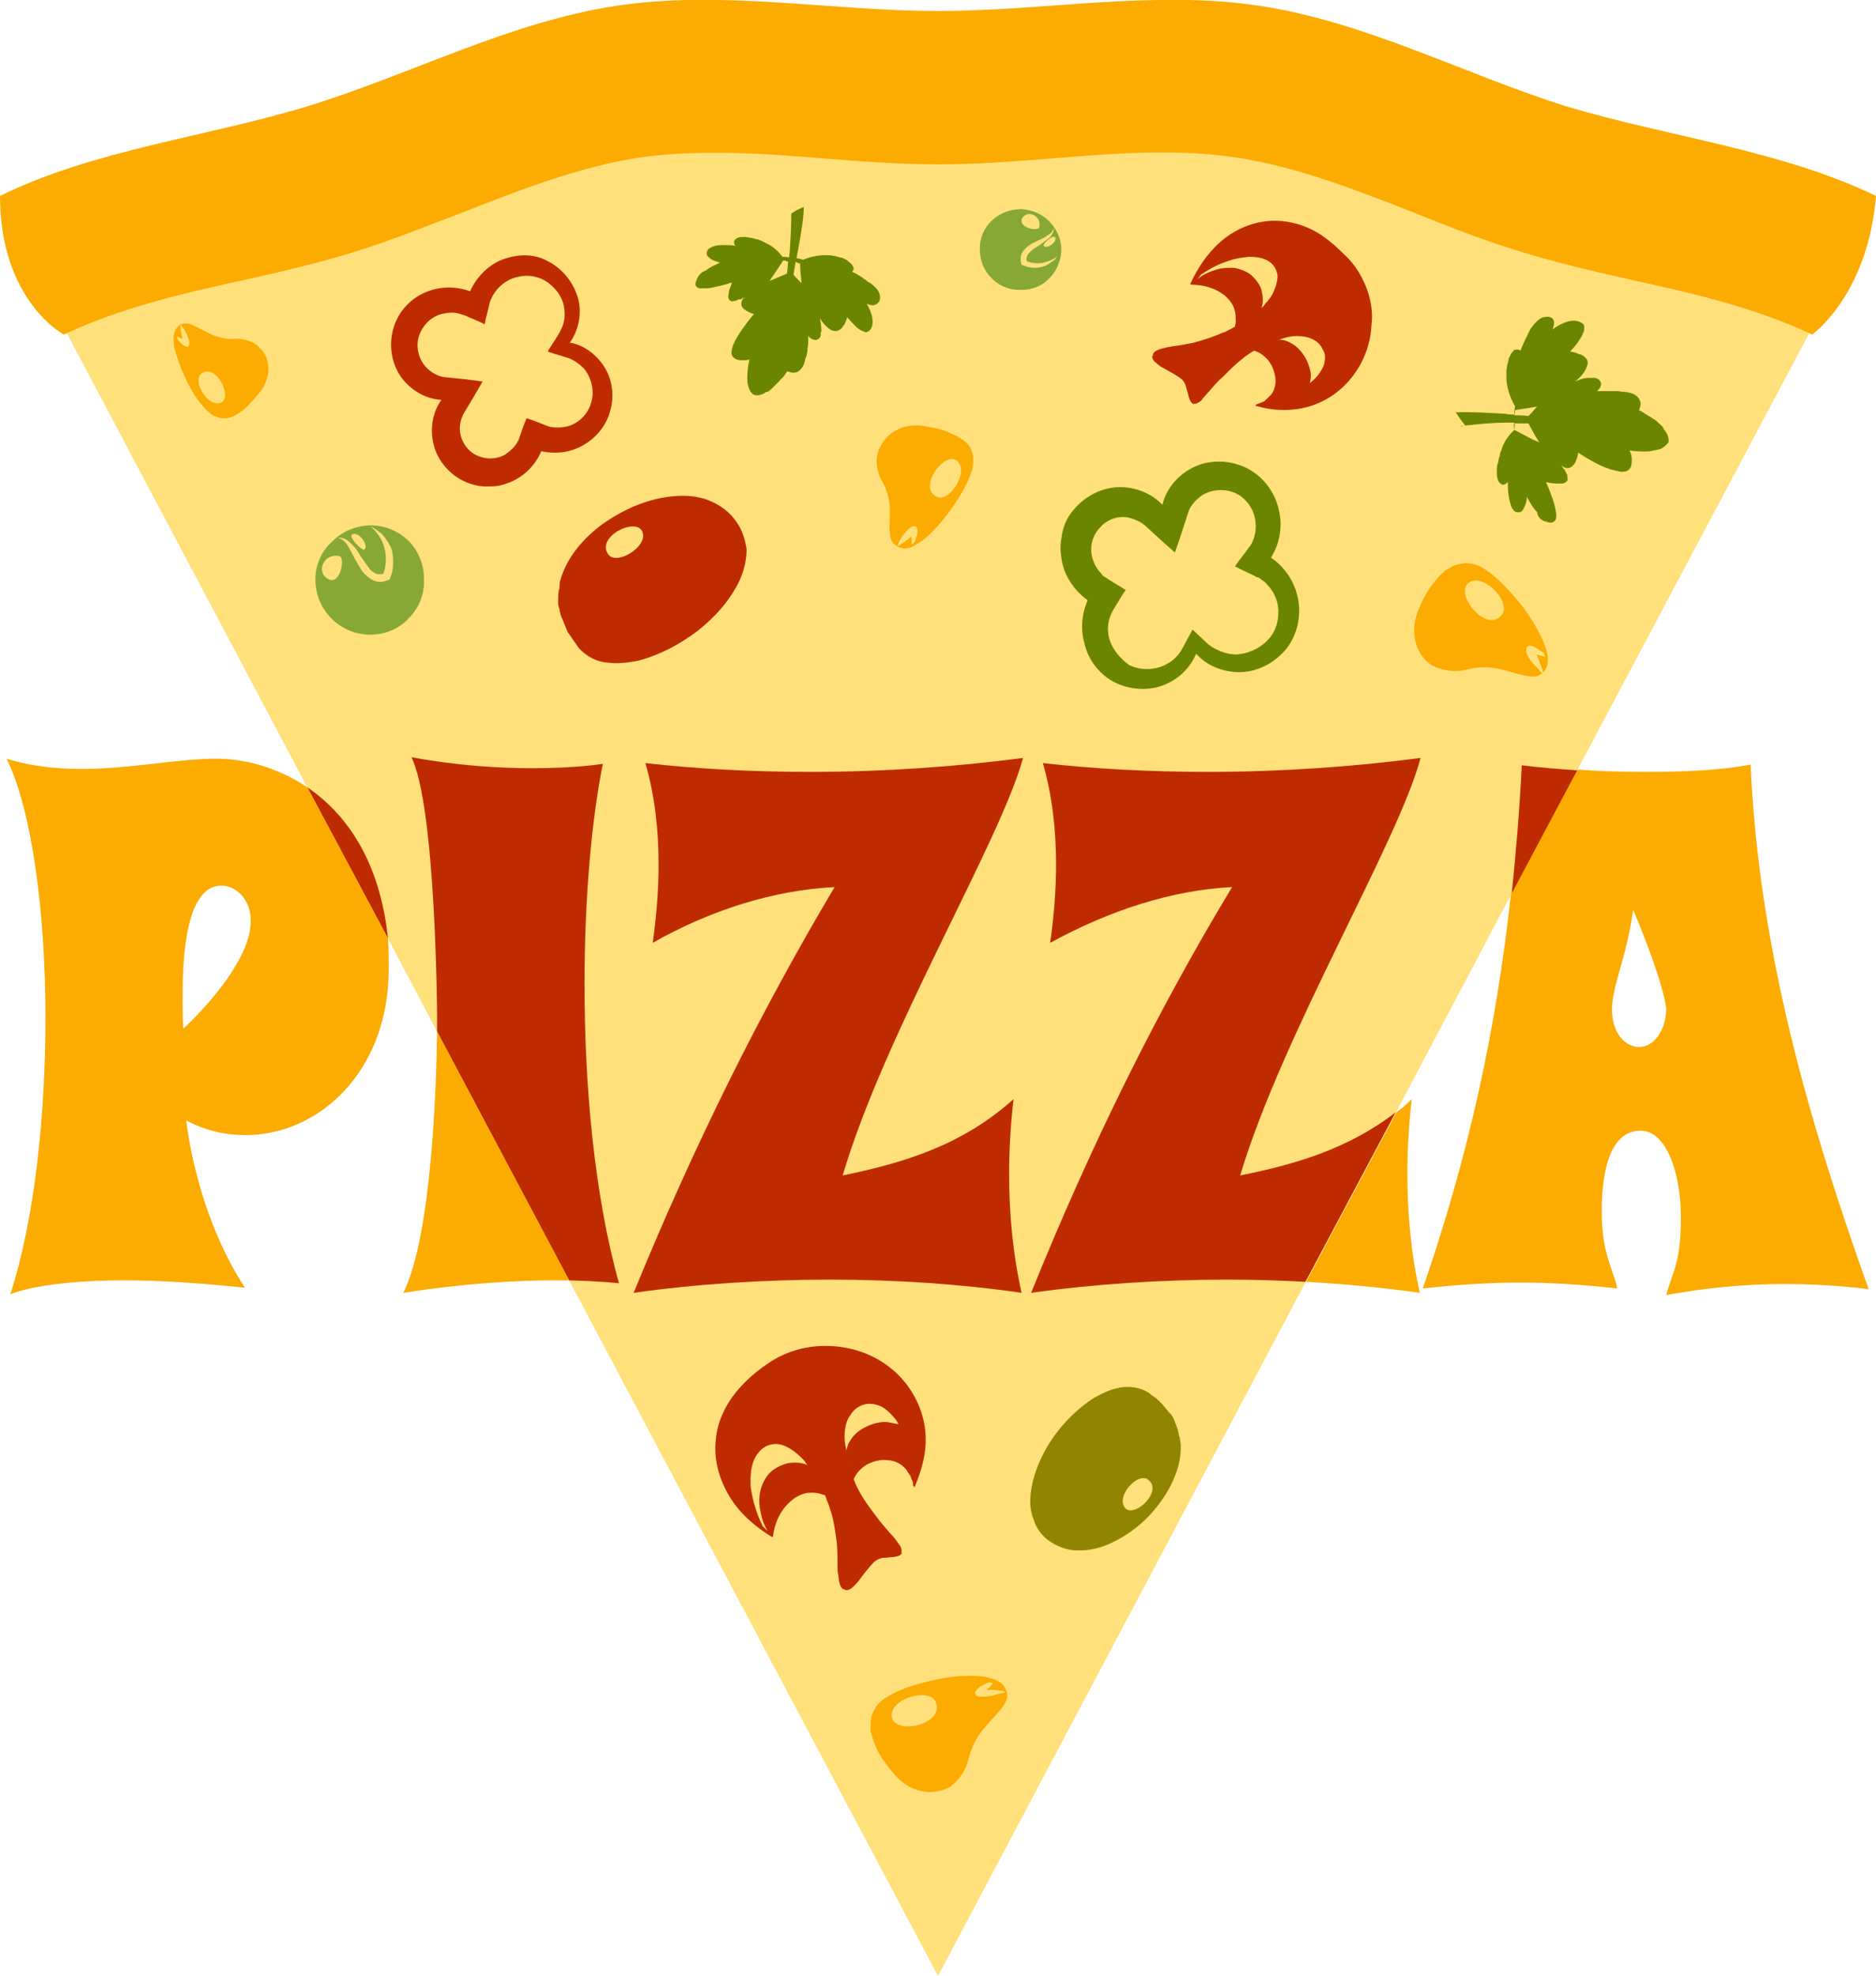 <?xml version="1.0" encoding="utf-8"?>
<!-- Generator: Adobe Illustrator 21.0.0, SVG Export Plug-In . SVG Version: 6.00 Build 0)  -->
<svg version="1.1" id="logo" xmlns="http://www.w3.org/2000/svg" xmlns:xlink="http://www.w3.org/1999/xlink" x="0px" y="0px"
	 viewBox="0 0 255.8 269.3" style="enable-background:new 0 0 255.8 269.3;" xml:space="preserve">
<style type="text/css">
	.st0{fill:#FFE07B;}
	.st1{fill:#FCAB00;}
	.st2{fill:#BF2B00;}
	.st3{fill:#6B8500;}
	.st4{fill:#8F8500;}
	.st5{fill:#87A836;}
</style>
<g>
	<path class="st0" d="M247.1,44.7l-0.4,0.7l-31.6,59.5l-9.1,17.1l-15.6,29.5v0l-12.3,23.1l-50.2,94.7l-50.3-94.8l-18-33.9l-6.7-12.7
		l-11-20.6L9.1,45.4l-0.4-0.7c36.9-17.8,77.9-27.2,119.2-27.2S210.1,26.9,247.1,44.7z"/>
	<path class="st1" d="M255.8,26.7c-13.1-6.3-28.2-8-42.2-12.2C199.6,10.1,186.3,3,171.8,0.8c-14.4-2.2-29.3,0.7-43.9,0.7
		c-14.6,0-29.5-2.9-43.9-0.7C69.5,3,56.1,10.1,42.2,14.4c-14,4.3-29.1,5.9-42.2,12.3C0,41,8.7,45.6,8.7,45.6
		c7.6-3.6,16.1-5.6,24.4-7.4c5-1.1,10.1-2.3,15-3.8c4.9-1.5,9.8-3.5,14.6-5.3c7.9-3.1,16-6.3,24.3-7.6c8.3-1.2,17-0.6,25.4,0.1
		c5.1,0.4,10.3,0.8,15.5,0.8c5.2,0,10.4-0.4,15.5-0.8c8.4-0.7,17.1-1.4,25.4-0.1c8.3,1.3,16.4,4.5,24.3,7.6
		c4.7,1.9,9.6,3.8,14.6,5.3c4.9,1.5,10.1,2.7,15,3.8c8.3,1.8,16.8,3.8,24.4,7.4C247.1,45.6,254.7,40.2,255.8,26.7z"/>
	<path class="st2" d="M126.1,194.5c-0.4-2.7-1.7-5.2-3.6-7.1c-1.9-1.9-4.4-3.2-7.1-3.7c-2.7-0.5-5.5-0.3-8,0.7
		c-1.3,0.5-2.4,1.2-3.5,2c-1.1,0.8-2.1,1.7-3,2.7c-1.8,2-3.1,4.5-3.3,7.2c-0.3,2.7,0.5,5.4,1.9,7.7c1.4,2.3,3.5,4.1,5.8,5.5l0.1-0.1
		l0,0c0,0,0,0,0,0l0,0c0,0,0,0,0,0c0,0,0,0,0,0l0,0c0,0,0,0,0,0c0.2-1.7,0.9-3.4,2.2-4.6c0.6-0.6,1.4-1.1,2.3-1.3
		c0.7-0.1,1.3-0.1,2,0.1c0.2,0.1,0.4,0.1,0.6,0.2h0c0,0,0,0,0,0c0.1,0.2,0.2,0.4,0.2,0.6c0.1,0.2,0.2,0.4,0.3,0.7
		c0.1,0.2,0.1,0.4,0.2,0.6c0.5,1.5,0.7,3,0.9,4.6c0.1,1.1,0.1,2.2,0.1,3.3c0,0.3,0,0.7,0.1,1c0.1,1.2,0.3,1.8,0.7,2c0,0,0,0,0,0
		c0,0,0.1,0,0.1,0c0,0,0,0,0.1,0l0,0c0,0,0,0,0,0l0,0.1c0.5,0.1,0.9-0.2,1.2-0.5c0.3-0.3,0.6-0.6,0.8-0.9c0.5-0.7,1-1.3,1.5-1.9
		c0.3-0.3,0.5-0.6,0.9-0.8c0.3-0.2,0.7-0.3,1.1-0.3c0.4,0,0.8-0.1,1.2-0.1c0.4-0.1,0.9-0.1,1.1-0.6l-0.1,0l0,0
		c0.1-0.3,0-0.5-0.1-0.8c-0.1-0.2-0.3-0.4-0.4-0.6c-0.3-0.4-0.6-0.8-1-1.2c-0.7-0.8-1.3-1.5-1.9-2.3c-1.2-1.6-2.4-3.2-3.1-5.1
		c0.4-0.9,1-1.5,1.8-2c0.8-0.4,1.7-0.7,2.7-0.6c0.9,0,1.8,0.4,2.4,1c0,0,0,0,0.1,0.1c0.1,0.1,0.2,0.2,0.3,0.4
		c0.1,0.1,0.1,0.2,0.2,0.3c0.1,0.1,0.1,0.2,0.2,0.3c0.1,0.1,0.1,0.3,0.2,0.5c0,0.1,0.1,0.1,0.1,0.2c0.1,0.2,0.1,0.4,0.1,0.6
		c0,0,0,0.1,0,0.1l0.1,0c0,0,0,0,0,0.1c0,0,0,0,0,0c0,0,0,0,0,0c0,0,0,0,0,0l0,0l0.1,0.1C125.9,199.9,126.5,197.2,126.1,194.5z
		 M107.5,199.4c-0.8,0.2-1.8,0.6-2.5,1.3c-0.7,0.7-1.1,1.6-1.3,2.4c-0.2,0.8-0.2,1.6-0.1,2.4c0.2,1.2,0.5,2.3,1.1,3.2
		c-0.2-0.2-0.5-0.5-0.7-0.7c-0.7-1.4-1.2-2.9-1.5-4.5c-0.2-0.9-0.2-1.9-0.1-2.9c0.1-0.9,0.4-1.9,1-2.6c0.6-0.8,1.5-1.2,2.4-1.2
		c0.9,0,1.8,0.5,2.6,1.1c0.4,0.3,0.7,0.6,1,0.9c0.1,0.1,0.1,0.1,0.2,0.2c0.1,0.1,0.2,0.2,0.2,0.3c0.1,0.1,0.2,0.3,0.3,0.4
		C109.4,199.3,108.4,199.3,107.5,199.4z M122.9,211.3C122.9,211.3,123,211.3,122.9,211.3L122.9,211.3
		C122.9,211.3,122.9,211.3,122.9,211.3z M116,199.8C115.9,199.8,115.9,199.7,116,199.8C115.9,199.7,115.9,199.7,116,199.8
		C116,199.8,116,199.8,116,199.8z M116.4,201.5C116.4,201.5,116.4,201.5,116.4,201.5L116.4,201.5c0-0.1,0-0.1,0-0.1
		C116.4,201.4,116.4,201.4,116.4,201.5l0-0.1L116.4,201.5C116.4,201.5,116.4,201.5,116.4,201.5z M120.7,193.8c-1,0-1.9,0.3-2.7,0.7
		c-0.8,0.4-1.6,1-2.1,1.9c-0.3,0.4-0.4,0.9-0.5,1.3c-0.2-0.9-0.3-1.8-0.2-2.7c0.1-0.8,0.3-1.6,0.8-2.2c0.4-0.7,1.1-1.2,1.9-1.4
		c0.8-0.2,1.6,0,2.3,0.3c0.7,0.4,1.3,1,1.8,1.6c0.2,0.3,0.4,0.5,0.5,0.8C121.8,194,121.2,193.8,120.7,193.8z"/>
	<path class="st2" d="M185.5,37.5c-0.6-1.1-1.4-2.1-2.3-2.9c-0.9-0.9-1.8-1.7-2.8-2.4c-2-1.4-4.5-2.2-7-2.1
		c-2.5,0.1-4.9,1.1-6.8,2.7c-1.9,1.6-3.3,3.7-4.3,5.9l0.1,0.1v0c0,0,0,0,0,0l0,0c0,0,0,0,0,0c0,0,0,0,0,0l0,0c0,0,0,0,0,0
		c1.6,0,3.2,0.4,4.5,1.4c0.6,0.5,1.2,1.2,1.4,1.9c0.2,0.6,0.2,1.2,0.2,1.8c0,0.2-0.1,0.4-0.1,0.6v0c0,0,0,0,0,0
		c-0.2,0.1-0.3,0.2-0.5,0.3c-0.2,0.1-0.4,0.2-0.6,0.3c-0.2,0.1-0.3,0.2-0.5,0.2c-1.3,0.6-2.6,1-4,1.4c-1,0.2-2,0.4-3,0.5
		c-0.3,0.1-0.6,0.1-0.9,0.2c-1,0.2-1.6,0.5-1.7,0.9c0,0,0,0,0,0c0,0,0,0.1,0,0.1c0,0,0,0,0,0.1l0,0c0,0,0,0,0,0l-0.1,0
		c0,0.5,0.3,0.8,0.6,1c0.3,0.3,0.6,0.5,1,0.7c0.7,0.4,1.3,0.7,1.9,1.1c0.3,0.2,0.6,0.4,0.8,0.7c0.2,0.3,0.3,0.6,0.4,1
		c0.1,0.4,0.2,0.7,0.3,1.1c0.1,0.3,0.2,0.8,0.7,1l0-0.1l0,0c0.3,0.1,0.5-0.1,0.7-0.2c0.2-0.1,0.4-0.3,0.5-0.5c0.3-0.3,0.6-0.7,0.9-1
		c0.6-0.7,1.2-1.4,1.9-2c1.3-1.3,2.6-2.6,4.2-3.5c0.8,0.2,1.5,0.8,2,1.4c0.5,0.7,0.8,1.5,0.9,2.3c0.1,0.8-0.1,1.7-0.6,2.3
		c0,0,0,0-0.1,0.1c-0.1,0.1-0.2,0.2-0.3,0.3c-0.1,0.1-0.1,0.1-0.2,0.2c-0.1,0.1-0.2,0.1-0.2,0.2c-0.1,0.1-0.3,0.2-0.4,0.2
		c-0.1,0-0.1,0.1-0.2,0.1c-0.2,0.1-0.3,0.1-0.5,0.2c0,0-0.1,0-0.1,0l0,0.1c0,0,0,0-0.1,0c0,0,0,0,0,0c0,0,0,0,0,0c0,0,0,0,0,0l0,0
		l0,0.1c2.3,0.7,4.9,0.8,7.3,0.1c2.4-0.7,4.5-2.2,6-4.2c1.5-2,2.4-4.4,2.5-6.9C187.3,42.1,186.7,39.6,185.5,37.5z M163,54.9
		L163,54.9C163,54.9,163.1,54.9,163,54.9C163.1,54.9,163,54.9,163,54.9z M171.2,47.7C171.2,47.7,171.2,47.7,171.2,47.7
		C171.2,47.7,171.2,47.7,171.2,47.7L171.2,47.7C171.2,47.7,171.2,47.7,171.2,47.7C171.2,47.7,171.2,47.7,171.2,47.7L171.2,47.7
		L171.2,47.7z M172.7,47.1C172.7,47.1,172.7,47.1,172.7,47.1C172.7,47.1,172.7,47.1,172.7,47.1C172.7,47.1,172.7,47.1,172.7,47.1z
		 M173.5,40.1c-0.2,0.4-0.5,0.7-0.7,1c-0.1,0.1-0.1,0.1-0.2,0.2c-0.1,0.1-0.1,0.2-0.2,0.3c-0.1,0.1-0.2,0.2-0.4,0.4
		c0.3-0.8,0.2-1.7,0-2.5c-0.2-0.7-0.8-1.5-1.5-2.1c-0.7-0.5-1.6-0.8-2.3-0.9c-0.8,0-1.5,0-2.2,0.2c-1,0.3-2,0.7-2.8,1.4
		c0.2-0.2,0.4-0.5,0.6-0.7c1.2-0.8,2.5-1.5,3.9-1.9c0.8-0.3,1.7-0.4,2.6-0.5c0.9,0,1.8,0.1,2.5,0.5c0.8,0.4,1.3,1.2,1.4,2.1
		C174.2,38.4,173.9,39.3,173.5,40.1z M180.5,49.8c-0.3,0.7-0.7,1.3-1.2,1.8c-0.2,0.2-0.4,0.4-0.7,0.6c0.1-0.5,0.2-1,0.1-1.5
		c-0.2-0.9-0.5-1.7-1-2.4c-0.5-0.7-1.1-1.3-2-1.7c-0.4-0.2-0.8-0.3-1.3-0.3c0.8-0.3,1.6-0.5,2.4-0.5c0.7,0,1.5,0.1,2.1,0.4
		c0.7,0.3,1.2,0.8,1.5,1.5C180.8,48.3,180.7,49.1,180.5,49.8z"/>
	<path class="st3" d="M176.9,81.2c-0.5-2.1-1.8-4-3.6-5.2c1.2-1.9,1.6-4.2,1.1-6.4c-0.5-2.5-2.2-4.7-4.4-5.8
		c-2.2-1.1-4.9-1.2-7.1-0.2c-2.2,1-3.9,3-4.4,5.2c-1.5-1.6-3.8-2.5-6.1-2.4c-2.3,0.1-4.6,1.3-6.1,3.2c-0.8,0.9-1.3,2.1-1.5,3.3
		c-0.1,0.6-0.2,1.2-0.2,1.8c0,0.5,0.1,1.2,0.2,1.8c0.4,2.1,1.7,4,3.5,5.3c-0.8,1.9-1,4-0.4,6C148.4,90,150,92,152,93
		c2,1,4.5,1.2,6.6,0.4c2.1-0.8,3.7-2.4,4.5-4.3c1.5,1.7,3.9,2.6,6.2,2.5c2.4-0.1,4.7-1.4,6.2-3.3C177,86.3,177.5,83.6,176.9,81.2z
		 M151.1,86.1c-0.1-0.8,0.1-1.7,0.4-2.4c0.3-0.7,0.9-1.5,1.4-2.4l0.6-0.9l-1-0.6l-1.3-0.8l-0.3-0.2l-0.3-0.2
		c-0.2-0.1-0.3-0.2-0.4-0.4c-0.6-0.6-1-1.3-1.2-2c-0.5-1.5-0.1-3.2,1-4.3c1-1.2,2.7-1.7,4.1-1.3c0.7,0.2,1.4,0.5,2,1l2.3,2.1
		l1.8,1.6l0.8-2.3c0.3-1,0.7-2.1,1-3.1c0.2-0.7,0.7-1.4,1.4-2c1.2-1.1,3.2-1.4,4.8-0.8c1.6,0.6,2.9,2.3,3,4.2
		c0.1,0.9-0.1,1.9-0.5,2.7c-0.1,0.2-0.2,0.4-0.4,0.6l-0.5,0.7l-1,1.3l-0.4,0.6l0.6,0.3l2.1,1c0.1,0.1,0.3,0.2,0.5,0.2
		c0.1,0.1,0.3,0.2,0.4,0.3c0.3,0.2,0.6,0.4,0.8,0.7c1,1,1.6,2.5,1.5,3.9c0,1.5-0.6,2.9-1.7,3.9c-1.1,1-2.5,1.6-4,1.7
		c-1.2,0-2.3-0.4-3.3-1c-0.5-0.3-0.9-0.7-1.3-1.1l-1.3-1.2l-0.1-0.1l-0.1,0.2c-0.5,0.9-0.9,1.7-1.4,2.6c-0.5,0.8-1.2,1.5-2,1.9
		c-1.6,0.9-3.7,0.9-5.2,0.1C152.3,89.4,151.2,87.8,151.1,86.1z M157,93.2c-0.1,0-0.1,0-0.2,0C156.9,93.2,157,93.2,157,93.2z
		 M162.3,90.2c0,0,0,0.1-0.1,0.1C162.2,90.3,162.3,90.2,162.3,90.2z M161,91.5c0.1-0.1,0.1-0.1,0.2-0.2
		C161.2,91.4,161.1,91.4,161,91.5z"/>
	<path class="st2" d="M68.2,35.5c-1.8,0.8-3.3,2.4-4.1,4.2c-1.9-0.7-4.1-0.7-6,0.1c-2.2,0.9-3.9,2.8-4.5,5.1
		c-0.6,2.2-0.2,4.7,1.1,6.5c1.3,1.8,3.4,3,5.5,3.1c-1.2,1.6-1.6,3.9-1.1,6c0.5,2.1,2,4,4,5c1,0.5,2.1,0.8,3.2,0.8
		c0.6,0,1.1,0,1.7-0.1c0.5-0.1,1.1-0.3,1.6-0.5c1.9-0.8,3.4-2.3,4.2-4.2c1.9,0.4,3.8,0.2,5.5-0.7c1.9-1,3.4-2.8,3.9-4.8
		c0.6-2,0.3-4.3-0.8-6c-1.1-1.7-2.8-3-4.7-3.3c1.2-1.7,1.7-4,1.1-6.1c-0.6-2.1-2.1-4-4.1-5C72.8,34.5,70.3,34.6,68.2,35.5z
		 M77.4,58.1c-0.8,0.2-1.5,0.2-2.3,0.1c-0.7-0.2-1.6-0.6-2.4-0.9l-0.9-0.3l-0.4,1l-0.5,1.4l-0.1,0.3l-0.1,0.3
		c-0.1,0.2-0.2,0.3-0.3,0.5c-0.4,0.6-1,1.1-1.6,1.5c-1.3,0.7-2.9,0.6-4.1-0.1c-1.2-0.7-2-2.1-2-3.5c0-0.7,0.2-1.4,0.5-2l1.5-2.5
		l1.1-1.9l-2.2-0.3c-1-0.1-2-0.2-3-0.3c-0.7-0.1-1.4-0.4-2-0.9c-1.2-0.9-1.9-2.6-1.6-4.2c0.3-1.6,1.6-3.1,3.2-3.5
		c0.8-0.2,1.7-0.3,2.6,0c0.2,0.1,0.4,0.1,0.6,0.2l0.7,0.3l1.4,0.6l0.6,0.3l0.1-0.6l0.5-2c0-0.1,0.1-0.3,0.1-0.5
		c0.1-0.1,0.1-0.3,0.2-0.4c0.1-0.3,0.3-0.6,0.5-0.9c0.8-1.1,2-1.9,3.3-2.1c1.3-0.3,2.8,0,3.9,0.8c1.1,0.8,2,2,2.2,3.3
		c0.2,1.1,0.1,2.2-0.4,3.1c-0.2,0.5-0.5,0.9-0.8,1.4l-0.9,1.4l-0.1,0.2l0.2,0.1c0.9,0.3,1.7,0.5,2.6,0.8c0.8,0.3,1.5,0.8,2.1,1.4
		c1.1,1.3,1.5,3.2,1,4.7C80.2,56.4,78.9,57.7,77.4,58.1z M82.7,51.4c0,0.1,0,0.1,0.1,0.2C82.7,51.5,82.7,51.5,82.7,51.4z M79,47.2
		c0,0,0.1,0,0.1,0.1C79.1,47.2,79.1,47.2,79,47.2z M80.4,48.1c-0.1-0.1-0.1-0.1-0.2-0.2C80.3,48,80.4,48,80.4,48.1z"/>
	<path class="st2" d="M100.1,70.7l-0.1,0.1L100.1,70.7c-1-1.3-2.5-2.2-4-2.7c-1.6-0.5-3.3-0.5-4.9-0.3c-3.2,0.4-6.3,1.8-9,3.7
		c-2.6,1.9-4.9,4.5-5.8,7.7c-0.1,0.3-0.1,0.6-0.1,0.8c0,0.2,0,0.3-0.1,0.5c-0.1,0.6-0.1,1.1-0.1,1.7c0,0.2,0,0.4,0.1,0.6
		c0,0.1,0,0.2,0.1,0.3c0,0.2,0,0.3,0.1,0.5c0,0.1,0,0.3,0.1,0.4c0,0.2,0.1,0.3,0.2,0.5c0.2,0.5,0.4,1,0.6,1.5
		c0.1,0.3,0.3,0.5,0.5,0.8c0.2,0.3,0.4,0.6,0.7,1c0.1,0.2,0.3,0.4,0.4,0.6l0,0c0,0,0,0,0,0l0,0c1,1.1,2.4,1.9,3.9,2
		c1.5,0.2,3,0,4.4-0.3c2.9-0.8,5.5-2.2,7.9-4c2.3-1.8,4.4-4.1,5.7-6.8c0.6-1.3,1-2.8,1-4.3C101.6,73.4,101.1,71.9,100.1,70.7z
		 M82.9,75.5c-1.6-2.4,3.9-5.1,4.7-3C88.4,74.5,84,77.2,82.9,75.5z"/>
	<path class="st4" d="M143.2,210.1l0.1-0.1L143.2,210.1c1.2,0.8,2.7,1.3,4.1,1.2c1.5,0,2.9-0.4,4.2-1c2.6-1.2,4.9-3.1,6.6-5.4
		c1.7-2.3,3-5.1,2.9-8c0-0.2-0.1-0.5-0.1-0.7c0-0.1,0-0.3-0.1-0.4c-0.1-0.5-0.2-1-0.4-1.5c-0.1-0.2-0.1-0.3-0.2-0.5
		c0-0.1-0.1-0.2-0.1-0.3c-0.1-0.1-0.1-0.3-0.2-0.4c-0.1-0.1-0.1-0.2-0.2-0.3c-0.1-0.1-0.2-0.2-0.3-0.3c-0.3-0.4-0.6-0.7-0.9-1.1
		c-0.2-0.2-0.4-0.4-0.6-0.6c-0.2-0.2-0.5-0.4-0.8-0.6c-0.2-0.1-0.3-0.3-0.5-0.4l0,0c0,0,0,0,0,0l0,0c-1.1-0.7-2.5-0.9-3.8-0.7
		c-1.3,0.2-2.5,0.8-3.6,1.4c-2.2,1.4-4.1,3.3-5.6,5.4c-1.5,2.2-2.6,4.6-3,7.2c-0.2,1.3-0.2,2.6,0.3,3.9
		C141.3,208.3,142.1,209.4,143.2,210.1z M156.6,201.7c2,1.6-2,5.3-3.2,3.8C152.1,203.9,155.2,200.5,156.6,201.7z"/>
	<path class="st3" d="M211.2,71.2L211.2,71.2L211.2,71.2c0.3,0.1,0.6,0,0.8-0.2c0.2-0.2,0.2-0.5,0.2-0.8c0-0.5-0.2-1.1-0.3-1.6
		c-0.3-1-0.7-2-1.1-2.9c0.5,0.1,0.9,0.2,1.4,0.2c0.3,0,0.5,0,0.8,0c0.2,0,0.5-0.1,0.7-0.4c0.1-0.2,0-0.4,0-0.6c0,0,0-0.1,0-0.1
		c0,0,0,0,0-0.1c0,0,0,0,0,0c-0.1-0.2-0.2-0.3-0.3-0.5c0,0,0,0,0-0.1c0,0,0-0.1-0.1-0.1c0,0,0,0-0.1-0.1c-0.1-0.2-0.3-0.4-0.4-0.5
		c0.3,0.2,0.6,0.4,0.9,0.4c0.5,0,0.9-0.4,1.1-0.8c0.2-0.4,0.3-0.8,0.4-1.3c1.4,0.9,2.9,1.8,4.5,2.3c0.4,0.1,0.8,0.2,1.3,0.3
		c0.4,0,0.9,0,1.2-0.4c0.3-0.4,0.3-0.8,0.3-1.3c0-0.4-0.1-0.8-0.3-1.2c0.9,0.1,1.8,0.2,2.8,0.1c0.5-0.1,0.9-0.2,1.4-0.3
		c0.4-0.2,0.8-0.5,1.1-0.9l0,0l0,0c0.1-0.5-0.1-1.1-0.4-1.5c-0.1-0.1-0.2-0.3-0.3-0.4c0,0,0,0,0-0.1c-0.2-0.3-0.5-0.5-0.7-0.7
		c-0.1-0.1-0.1-0.1-0.2-0.2c-0.3-0.2-0.6-0.4-0.9-0.6c-0.2-0.1-0.3-0.2-0.5-0.3c-0.3-0.2-0.6-0.4-0.8-0.5c-0.1,0-0.2-0.1-0.2-0.1
		c0.1-0.3,0.2-0.6,0.2-0.9c0-0.3-0.2-0.7-0.4-0.9c-0.5-0.5-1.1-0.6-1.8-0.7c-0.1,0-0.2,0-0.3,0c-0.4-0.1-0.8-0.1-1.2-0.1
		c-0.4,0-0.7,0-1.1,0c-0.3,0-0.5,0-0.7,0c-0.1,0-0.2,0-0.4,0c0.1-0.2,0.3-0.3,0.4-0.5c0.1-0.3,0.2-0.6,0-0.8
		c-0.1-0.3-0.4-0.4-0.7-0.5c-0.1,0-0.2,0-0.2,0c-0.1,0-0.2,0-0.2,0c-0.1,0-0.2,0-0.4,0c-0.7,0-1.3,0.2-1.9,0.5c0.3-0.3,0.7-0.6,1-1
		c0.3-0.4,0.6-0.9,0.7-1.5c0-0.6-0.5-1-1-1.2c0,0-0.1,0-0.1,0c-0.2-0.1-0.3-0.1-0.5-0.2c-0.1,0-0.2-0.1-0.3-0.1
		c-0.2,0-0.4-0.1-0.5-0.1c0.5-0.5,1-1.1,1.4-1.8c0.2-0.3,0.4-0.7,0.5-1.1c0-0.2,0-0.4,0-0.6c0-0.1-0.1-0.2-0.2-0.3
		c-0.1-0.1-0.2-0.1-0.3-0.2c-1.5-0.7-3.4,0.7-3.8,1c0.1-0.3,0.2-0.6,0.2-0.9c0-0.1,0-0.3-0.1-0.4c0,0,0,0,0,0c0-0.1-0.1-0.1-0.1-0.2
		c0,0-0.1-0.1-0.1-0.1c0,0-0.1,0-0.1,0c-0.2-0.1-0.4-0.2-0.8-0.1c-0.7,0-1.4,0.8-2,1.6c0,0.1-0.1,0.1-0.1,0.2
		c-0.1,0.2-0.2,0.4-0.3,0.6c0,0.1-0.1,0.2-0.1,0.2c0,0.1,0,0.1-0.1,0.2c-0.3,0.7-0.6,1.3-0.7,1.6c0,0.1-0.1,0.1-0.1,0.2c0,0,0,0,0,0
		c-0.2-0.2-0.5-0.2-0.8-0.1l0,0c-0.1,0-0.1,0.1-0.2,0.2c0,0,0,0,0,0c0,0,0,0,0,0c-0.1,0.1-0.2,0.2-0.3,0.4c-0.1,0.2-0.2,0.4-0.3,0.6
		c0,0.1,0,0.1,0,0.2c-0.1,0.2-0.1,0.5-0.2,0.7c0,0.3-0.1,0.5-0.1,0.8c0,0,0,0.1,0,0.1c0,0.2,0,0.4,0,0.6c0,1.5,0.5,2.9,1.2,4.1
		c-0.1,0.3-0.1,0.7-0.1,1.1c-0.4,0-0.8,0-1.2-0.1c-1.9-0.1-4.8-0.3-6.8-0.2l0,0c0,0,0,0,0,0l0,0l0,0l0.6,0.9l0.7,0.9l0,0l0,0
		c1.8-0.2,3.7-0.4,5.6-0.4c0.4,0,0.7,0,1.1,0c-0.1,0.3-0.1,0.7,0,1c-0.8,0.7-1.4,1.6-1.7,2.5c0,0.1-0.1,0.2-0.1,0.3
		c-0.1,0.2-0.2,0.5-0.2,0.7c0,0.1-0.1,0.2-0.1,0.3c0,0.2-0.1,0.3-0.1,0.5c0,0.1,0,0.2-0.1,0.3c-0.1,0.4-0.1,0.7-0.1,1.1
		c0,0,0,0.1,0,0.1c0,0.1,0,0.3,0,0.4c0.1,0.4,0.1,0.8,0.5,1.1c0.2,0.2,0.4,0.2,0.6,0.1c0.2-0.1,0.3-0.2,0.4-0.3c0,0.6,0,1.2,0.1,1.8
		c0.1,0.6,0.2,1.2,0.5,1.8c0.2,0.3,0.4,0.5,0.7,0.5c0.3,0.1,0.7-0.1,0.8-0.4c0.3-0.5,0.5-1.1,0.5-1.7c0.4,0.8,0.8,1.5,1.4,2.1
		C209.6,70.5,210.3,71.1,211.2,71.2z M211.2,71.2c-0.2-0.1-0.4-0.1-0.6-0.2C210.8,71,211,71.1,211.2,71.2
		C211.2,71.1,211.3,71.1,211.2,71.2C211.3,71.1,211.2,71.2,211.2,71.2L211.2,71.2z M209.7,55.2C209.7,55.2,209.7,55.3,209.7,55.2
		C209.6,55.3,209.6,55.3,209.7,55.2L209.7,55.2z M199.7,58c-0.2,0-0.4,0.1-0.6,0.1c0,0,0,0,0,0C199.3,58,199.5,58,199.7,58z
		 M227.1,60.4C227.1,60.4,227.1,60.4,227.1,60.4L227.1,60.4C227.1,60.4,227.1,60.4,227.1,60.4z M206.6,55.9c1-0.2,2-0.3,3-0.5
		c0,0,0,0-0.1,0.1c-0.2,0.2-0.4,0.5-0.6,0.7c-0.2,0.2-0.3,0.3-0.5,0.5v0c-0.7-0.1-1.3-0.1-2-0.1l0.1,0
		C206.6,56.3,206.6,56.1,206.6,55.9z M206.3,57.7c0.7,0,1.4,0,2.1,0c0.5,0.9,0.9,1.7,1.5,2.6l-0.9-0.4c0,0,0,0,0,0l-2.5-1.3
		c0-0.3,0-0.6,0.1-0.8L206.3,57.7z"/>
	<path class="st3" d="M94.9,38.4L94.9,38.4L94.9,38.4c-0.1,0.2-0.1,0.5,0.1,0.7c0.2,0.2,0.4,0.2,0.7,0.2c0.5,0,1,0,1.4-0.1
		c0.9-0.2,1.8-0.4,2.7-0.7c-0.1,0.4-0.3,0.8-0.4,1.2c0,0.2-0.1,0.5-0.1,0.7c0,0.2,0.1,0.5,0.3,0.6c0.2,0.1,0.3,0.1,0.5,0
		c0,0,0.1,0,0.1,0c0,0,0,0,0.1,0c0,0,0,0,0,0c0.2-0.1,0.3-0.1,0.4-0.2c0,0,0,0,0.1,0c0,0,0.1,0,0.1,0c0,0,0,0,0.1,0
		c0.2-0.1,0.3-0.2,0.5-0.3c-0.2,0.2-0.4,0.5-0.4,0.8c-0.1,0.5,0.3,0.8,0.6,1c0.3,0.2,0.7,0.4,1.1,0.5c-1,1.2-1.9,2.4-2.6,3.7
		c-0.2,0.4-0.3,0.7-0.4,1.1c-0.1,0.4-0.1,0.8,0.2,1.1c0.3,0.3,0.7,0.4,1.1,0.4c0.4,0,0.7,0,1.1-0.1c-0.2,0.8-0.3,1.6-0.3,2.5
		c0,0.4,0,0.9,0.2,1.3c0.1,0.4,0.3,0.8,0.7,1l0,0l0,0c0.5,0.2,1,0,1.4-0.2c0.1-0.1,0.3-0.2,0.4-0.2c0,0,0,0,0.1,0
		c0.3-0.2,0.5-0.4,0.7-0.6c0.1-0.1,0.1-0.1,0.2-0.2c0.2-0.2,0.5-0.5,0.7-0.7c0.1-0.1,0.2-0.3,0.4-0.4c0.2-0.3,0.4-0.5,0.5-0.7
		c0-0.1,0.1-0.1,0.2-0.2c0.2,0.1,0.5,0.2,0.8,0.2c0.3,0,0.6-0.1,0.8-0.3c0.5-0.4,0.7-1,0.8-1.5c0-0.1,0-0.2,0.1-0.3
		c0.1-0.3,0.2-0.7,0.2-1c0-0.3,0.1-0.7,0.1-1c0-0.2,0-0.5,0-0.6c0-0.1,0-0.2,0-0.3c0.1,0.1,0.3,0.3,0.5,0.4c0.2,0.1,0.5,0.2,0.7,0.1
		c0.3-0.1,0.4-0.3,0.5-0.5c0-0.1,0-0.1,0-0.2c0-0.1,0-0.1,0-0.2c0-0.1,0.1-0.2,0.1-0.3c0-0.6-0.1-1.2-0.2-1.7c0.2,0.3,0.5,0.7,0.8,1
		c0.3,0.3,0.7,0.7,1.2,0.7c0.5,0.1,1-0.3,1.2-0.7c0,0,0-0.1,0.1-0.1c0.1-0.1,0.1-0.3,0.2-0.4c0-0.1,0.1-0.2,0.1-0.3
		c0.1-0.2,0.1-0.3,0.1-0.4c0.4,0.5,0.9,1,1.4,1.5c0.3,0.2,0.6,0.4,0.9,0.5c0.2,0.1,0.4,0.1,0.5,0c0.1,0,0.2-0.1,0.2-0.1
		c0.1-0.1,0.1-0.1,0.2-0.2c0.8-1.2-0.3-3.1-0.5-3.5c0.3,0.1,0.5,0.2,0.8,0.2c0.1,0,0.2,0,0.4-0.1c0,0,0,0,0,0c0.1,0,0.1-0.1,0.2-0.1
		c0,0,0.1-0.1,0.1-0.1c0,0,0-0.1,0.1-0.1c0.1-0.1,0.2-0.3,0.2-0.7c0-0.7-0.5-1.3-1.3-1.9c-0.1,0-0.1-0.1-0.2-0.1
		c-0.2-0.1-0.3-0.2-0.5-0.4c-0.1,0-0.1-0.1-0.2-0.1c0,0-0.1,0-0.1-0.1c-0.6-0.4-1.1-0.7-1.4-0.8c0,0-0.1-0.1-0.1-0.1c0,0,0,0,0,0
		c0.2-0.2,0.3-0.4,0.1-0.7l0,0c0-0.1-0.1-0.1-0.1-0.2c0,0,0,0,0,0c0,0,0,0,0,0c-0.1-0.1-0.2-0.2-0.3-0.3c-0.2-0.1-0.3-0.3-0.5-0.4
		c-0.1,0-0.1,0-0.2-0.1c-0.2-0.1-0.4-0.2-0.6-0.2c-0.2-0.1-0.5-0.1-0.7-0.2c0,0-0.1,0-0.1,0c-0.2,0-0.3-0.1-0.5-0.1
		c-1.3-0.1-2.6,0.1-3.8,0.6c-0.3-0.1-0.6-0.2-0.9-0.2c0.1-0.3,0.1-0.7,0.2-1c0.3-1.7,0.8-4.3,0.8-6l0,0c0,0,0,0,0,0h0l0,0l-0.9,0.4
		l-0.8,0.5l0,0h0c0,1.7-0.1,3.4-0.2,5c0,0.3-0.1,0.7-0.1,1c-0.3-0.1-0.6-0.1-0.9-0.1c-0.6-0.8-1.3-1.4-2.1-1.8
		c-0.1,0-0.2-0.1-0.2-0.1c-0.2-0.1-0.4-0.2-0.6-0.3c-0.1,0-0.2-0.1-0.3-0.1c-0.1-0.1-0.3-0.1-0.4-0.1c-0.1,0-0.2-0.1-0.3-0.1
		c-0.3-0.1-0.7-0.1-1-0.2c0,0-0.1,0-0.1,0c-0.1,0-0.2,0-0.3,0c-0.4,0-0.8,0-1.1,0.3c-0.2,0.1-0.2,0.3-0.2,0.5c0,0.2,0.1,0.3,0.2,0.4
		c-0.5-0.1-1.1-0.1-1.6-0.1c-0.6,0-1.1,0-1.7,0.3c-0.3,0.1-0.5,0.3-0.6,0.6c-0.1,0.3,0,0.6,0.3,0.8c0.4,0.4,0.9,0.5,1.5,0.7
		c-0.7,0.3-1.4,0.6-2,1.1C95.7,37,95.1,37.6,94.9,38.4z M94.9,38.4c0.1-0.2,0.2-0.4,0.3-0.6C95.1,38,95,38.2,94.9,38.4
		C95,38.4,95,38.5,94.9,38.4C95,38.5,95,38.4,94.9,38.4L94.9,38.4z M109.4,38.7C109.3,38.7,109.3,38.7,109.4,38.7
		C109.3,38.7,109.3,38.7,109.4,38.7L109.4,38.7z M107.9,29.5c0-0.2,0-0.3,0-0.5c0,0,0,0,0,0C107.9,29.2,107.9,29.4,107.9,29.5z
		 M102.9,53.7C102.9,53.7,102.9,53.7,102.9,53.7L102.9,53.7C102.9,53.7,102.9,53.7,102.9,53.7z M109.1,35.9c0,0.9,0.1,1.8,0.2,2.7
		c0,0,0,0-0.1-0.1c-0.2-0.2-0.4-0.4-0.6-0.6c-0.2-0.2-0.3-0.3-0.4-0.5l0,0c0.1-0.6,0.2-1.2,0.3-1.8l0,0.1
		C108.7,35.8,108.9,35.9,109.1,35.9z M107.5,35.5c-0.1,0.6-0.1,1.2-0.2,1.8c-0.8,0.3-1.6,0.7-2.4,1l0.5-0.7l0,0l1.4-2.1
		c0.3,0,0.5,0.1,0.7,0.2L107.5,35.5z"/>
	<g>
		<path class="st5" d="M55.8,73.8c-1.4-1.4-3.3-2.2-5.2-2.2c-2,0-3.9,0.8-5.3,2.2C43.8,75.1,43,77.1,43,79c0,2,0.8,3.9,2.2,5.3
			c1.4,1.4,3.3,2.2,5.3,2.2c2,0,3.9-0.8,5.2-2.2c1.4-1.4,2.2-3.3,2.1-5.2C57.9,77.1,57.1,75.2,55.8,73.8z M46.3,75.8
			c0.8,0.2,0.1,4.1-1.6,3.1C43,77.9,44.2,75.3,46.3,75.8z M52.1,72.8c0.4,0.5,0.8,1,1.1,1.6c0.3,0.6,0.4,1.3,0.4,2
			c0,0.7,0,1.3-0.3,2.1L53.1,79l-0.6,0.2c-0.6,0.2-1.3,0.1-1.8-0.2c-0.5-0.3-0.8-0.6-1.1-0.9c-0.5-0.6-0.8-1.3-1.2-1.9
			c-0.3-0.6-0.6-1.2-0.9-1.7c-0.3-0.5-0.7-1-1.4-1.2c0.7-0.1,1.3,0.3,1.8,0.8c0.5,0.5,0.9,1,1.2,1.6c0.4,0.6,0.8,1.1,1.2,1.7
			c0.2,0.3,0.5,0.5,0.8,0.7c0.3,0.2,0.7,0.2,1.1,0.1l0.1,0l0-0.1c0.4-1.1,0.4-2.4,0.1-3.5c-0.3-1.1-1-2.1-1.9-2.9
			C51.1,72,51.6,72.4,52.1,72.8z M49.7,74.9c-0.2,0.3-2.4-1.8-1.6-2.1C48.9,72.5,50.3,74.2,49.7,74.9z"/>
	</g>
	<g>
		<path class="st5" d="M142.9,38.1c1.1-1,1.7-2.4,1.8-3.8c0.1-1.5-0.5-2.9-1.5-4c-1-1.1-2.4-1.7-3.9-1.8c-1.5,0-2.9,0.5-4,1.5
			c-1.1,1-1.7,2.4-1.7,3.9c0,1.5,0.5,2.9,1.5,3.9c1,1.1,2.4,1.7,3.8,1.7C140.4,39.6,141.9,39.1,142.9,38.1z M141.7,31
			c-0.2,0.6-3,0-2.3-1.3C140.2,28.5,142.1,29.5,141.7,31z M143.8,35.4c-0.4,0.3-0.8,0.6-1.2,0.8c-0.5,0.2-1,0.3-1.5,0.3
			c-0.5,0-1-0.1-1.5-0.3l-0.3-0.1l-0.1-0.4c-0.1-0.4,0-1,0.2-1.3c0.2-0.3,0.5-0.6,0.7-0.8c0.5-0.4,1-0.6,1.4-0.8
			c0.5-0.2,0.9-0.4,1.3-0.7c0.4-0.2,0.7-0.5,0.9-1c0,0.5-0.3,1-0.6,1.3c-0.4,0.3-0.8,0.6-1.2,0.9c-0.4,0.3-0.9,0.5-1.3,0.9
			c-0.2,0.2-0.4,0.4-0.5,0.6c-0.1,0.2-0.2,0.5-0.1,0.8l0,0l0,0c0.8,0.3,1.7,0.4,2.6,0.1c0.8-0.2,1.6-0.7,2.2-1.3
			C144.4,34.7,144.1,35,143.8,35.4z M142.3,33.5c-0.2-0.2,1.4-1.7,1.6-1.1C144.1,33,142.8,34,142.3,33.5z"/>
	</g>
	<g>
		<path class="st1" d="M131.9,240.3c0.2-0.6,0.3-1.3,0.6-1.9c0.2-0.6,0.5-1.2,0.9-1.8c0.7-1.1,1.7-2.1,2.6-3.1
			c0.4-0.5,0.9-1,1.2-1.7c0.3-0.6,0.1-1.4-0.3-2l-0.1,0l0.1,0c-0.5-0.7-1.5-1-2.3-1.2c-0.9-0.2-1.7-0.2-2.6-0.2
			c-1.8,0-3.5,0.3-5.2,0.7c-1.7,0.4-3.4,0.9-5,1.7c-0.7,0.4-1.5,0.8-2,1.4c0,0-0.1,0-0.1,0.1c0,0,0,0,0,0c-0.2,0.2-0.3,0.4-0.4,0.6
			c0,0,0,0,0,0c-0.2,0.4-0.4,0.7-0.5,1.1c0,0,0,0,0,0.1c-0.1,0.5-0.1,1.1-0.1,1.6c0,0,0,0,0,0.1c0,0.3,0.1,0.5,0.2,0.8
			c0.2,0.7,0.5,1.4,0.8,2.1c0.7,1.2,1.5,2.3,2.4,3.3c0.9,1,2.1,1.8,3.5,2.1c1.3,0.3,2.8,0.1,4-0.6
			C130.6,242.7,131.5,241.6,131.9,240.3z M121.6,234c-0.4-2.5,5.2-4.1,6-2C128.8,235.1,122,236.5,121.6,234z M135.3,231.1
			c-0.6,0.1-1.2,0.2-1.9,0.1c-0.2,0-0.3-0.1-0.4-0.3c-0.1-0.2,0-0.4,0.1-0.5c0.2-0.3,0.5-0.5,0.7-0.6c0.3-0.2,0.6-0.3,1-0.5
			c0.2,0,0.4,0,0.6,0.1c-0.3,0.4-0.6,0.7-0.9,0.9c0.2,0,0.5,0,0.7,0c0.5,0,1.1,0.1,1.8,0.2c0,0.1,0,0.1,0,0.2
			C136.4,230.8,135.9,230.9,135.3,231.1z"/>
	</g>
	<g>
		<path class="st1" d="M119.9,64.8c0.2,0.6,0.6,1.1,0.8,1.6c0.2,0.6,0.4,1.1,0.5,1.7c0.2,1.2,0.1,2.4,0.1,3.6c0,0.6,0,1.2,0.2,1.8
			c0.2,0.6,0.8,1,1.4,1.2l0-0.1l0,0.1c0.8,0.2,1.6-0.2,2.2-0.6c0.7-0.4,1.3-0.9,1.8-1.4c1.1-1.1,2.1-2.3,3-3.6
			c0.9-1.3,1.7-2.6,2.3-4.1c0.3-0.7,0.5-1.4,0.5-2.1c0,0,0-0.1,0-0.1c0,0,0,0,0,0c0-0.2,0-0.4,0-0.6c0,0,0,0,0,0
			c-0.1-0.4-0.2-0.7-0.3-1c0,0,0,0,0,0c-0.2-0.4-0.5-0.8-0.9-1.1c0,0,0,0,0,0c-0.2-0.1-0.4-0.3-0.6-0.4c-0.6-0.4-1.2-0.6-1.8-0.9
			c-1.1-0.4-2.3-0.6-3.5-0.8c-1.2-0.1-2.5,0.1-3.5,0.7c-1.1,0.6-1.9,1.6-2.3,2.7C119.4,62.4,119.5,63.7,119.9,64.8z M130.5,62.8
			c1.7,1.4-1,5.8-2.8,4.9C125.1,66.4,128.8,61.4,130.5,62.8z M123.1,73c0.3-0.4,0.7-0.9,1.2-1.2c0.1-0.1,0.3-0.1,0.5-0.1
			c0.2,0.1,0.2,0.3,0.3,0.4c0,0.3,0,0.6-0.1,0.9c-0.1,0.3-0.2,0.6-0.3,0.9c-0.1,0.1-0.3,0.2-0.4,0.3c0-0.4,0-0.8,0-1.1
			c-0.2,0.1-0.3,0.3-0.5,0.4c-0.4,0.3-0.8,0.6-1.3,0.9c0,0-0.1-0.1-0.1-0.1C122.6,73.8,122.8,73.4,123.1,73z"/>
	</g>
	<g>
		<path class="st1" d="M32.7,46.2c-0.5-0.1-1,0-1.5,0c-0.5,0-1-0.2-1.5-0.3c-1-0.3-1.8-0.8-2.8-1.3c-0.5-0.2-0.9-0.5-1.4-0.5
			c-0.5-0.1-1.1,0.2-1.4,0.6l0,0l0,0c-0.4,0.5-0.5,1.3-0.4,1.9c0,0.7,0.2,1.3,0.4,1.9c0.4,1.3,0.9,2.5,1.5,3.7
			c0.6,1.2,1.3,2.3,2.2,3.3c0.4,0.5,0.9,0.9,1.4,1.2c0,0,0,0,0.1,0c0,0,0,0,0,0c0.2,0.1,0.3,0.2,0.5,0.2c0,0,0,0,0,0
			c0.3,0.1,0.6,0.1,0.9,0.1c0,0,0,0,0,0c0.4,0,0.8-0.1,1.2-0.3c0,0,0,0,0,0c0.2-0.1,0.4-0.2,0.5-0.3c0.5-0.3,0.9-0.6,1.3-1
			c0.7-0.7,1.4-1.5,2-2.3c0.6-0.9,0.9-1.9,0.9-2.9c0-1-0.4-2.1-1.2-2.8C34.8,46.7,33.8,46.3,32.7,46.2z M30.1,54.9
			c-1.7,0.7-4-3-2.6-4C29.5,49.5,31.8,54.2,30.1,54.9z M25.4,45.4c0.2,0.4,0.4,0.9,0.4,1.4c0,0.1,0,0.3-0.1,0.4
			c-0.1,0.1-0.3,0.1-0.4,0c-0.2-0.1-0.4-0.2-0.6-0.4c-0.2-0.2-0.4-0.4-0.5-0.6c0-0.1,0-0.3-0.1-0.4c0.3,0.2,0.6,0.3,0.8,0.4
			c0-0.2-0.1-0.3-0.1-0.5c-0.1-0.4-0.2-0.8-0.2-1.3c0,0,0.1,0,0.1-0.1C25,44.7,25.2,45,25.4,45.4z"/>
	</g>
	<g>
		<path class="st1" d="M199.3,91.4c0.7-0.1,1.3-0.3,2-0.4c0.7-0.1,1.3-0.1,2,0c1.3,0.1,2.6,0.6,3.9,0.9c0.7,0.2,1.3,0.3,2,0.3
			c0.7,0,1.3-0.5,1.6-1.1l-0.1,0l0.1,0c0.4-0.8,0.3-1.8,0-2.6c-0.2-0.8-0.6-1.6-1-2.4c-0.8-1.5-1.8-3-2.9-4.3
			c-1.1-1.3-2.3-2.6-3.7-3.7c-0.7-0.5-1.4-1-2.2-1.2c0,0-0.1,0-0.1,0c0,0,0,0,0,0c-0.2-0.1-0.5-0.1-0.7-0.1c0,0,0,0,0,0
			c-0.4-0.1-0.8,0-1.2,0.1c0,0,0,0-0.1,0c-0.5,0.1-1,0.3-1.5,0.7c0,0,0,0-0.1,0c-0.2,0.1-0.4,0.3-0.6,0.5c-0.6,0.5-1,1.1-1.5,1.7
			c-0.8,1.1-1.4,2.3-1.9,3.6c-0.5,1.3-0.6,2.7-0.3,4c0.3,1.3,1.1,2.6,2.3,3.3C196.5,91.3,197.9,91.6,199.3,91.4z M200.3,79.4
			c2-1.4,6,2.8,4.4,4.5C202.5,86.3,198.2,80.8,200.3,79.4z M209,90.4c-0.4-0.5-0.8-1-0.9-1.7c0-0.2,0-0.4,0.1-0.5
			c0.1-0.2,0.4-0.2,0.5-0.2c0.3,0,0.6,0.2,0.9,0.4c0.3,0.2,0.6,0.4,0.9,0.6c0.1,0.2,0.1,0.4,0.2,0.5c-0.5-0.1-0.9-0.2-1.2-0.3
			c0.1,0.2,0.2,0.4,0.3,0.7c0.2,0.5,0.4,1,0.6,1.7c0,0-0.1,0.1-0.2,0.1C209.8,91.2,209.4,90.8,209,90.4z"/>
	</g>
</g>
<g>
	<g>
		<path class="st2" d="M41.9,107.3l11,20.6C51.8,117.3,47.2,110.9,41.9,107.3z"/>
		<path class="st1" d="M52.9,127.9l-11-20.6c-4.3-2.9-8.9-3.9-12.4-3.9c-5.1,0-11.9,1.4-18.4,1.4c-3.5,0-7.1-0.4-10.2-1.4
			c3.4,6.9,5.3,20.7,5.3,35.3c0,13.4-1.5,27.6-4.8,37.7c0,0,4-1.9,15.6-1.9c4.3,0,9.7,0.3,16.4,1c-6.8-10.4-8-22.8-8-22.8
			c2.6,1.4,5.3,2,8.1,2c10,0,19.5-8.7,19.5-22.6C53,130.7,53,129.3,52.9,127.9z M25,140.2c-0.1-1.2-0.1-2.3-0.1-3.4
			c0-3.6-0.2-16.1,5.3-16.1c2,0,4,1.9,4,4.8C34.2,130.6,28.3,137.1,25,140.2z"/>
		<path class="st2" d="M79.7,134.1c0-11.8,1-22.6,2.5-30c0,0-3.5,0.6-9.5,0.6c-4.4,0-10.1-0.3-16.6-1.5c3.3,6.7,3.5,34.4,3.5,35.3
			c0,0.4,0,1.1,0,2.1l18,33.9c4.3,0.1,6.8,0.4,6.8,0.4C81,162.7,79.7,147.8,79.7,134.1z"/>
		<path class="st1" d="M77.6,174.5c-0.6,0-1.2,0-1.9,0c-5.3,0-12.5,0.4-20.7,1.7c3.9-7.9,4.5-28.4,4.6-35.6L77.6,174.5z"/>
		<path class="st2" d="M114.9,160.2c8.3-1.7,16.3-4.1,23.3-10.4c-0.4,3.4-0.6,6.9-0.6,10.2c0,5.4,0.5,10.9,1.7,16.2
			c-8.2-1.2-17.2-1.8-26.1-1.8c-9.1,0-18.4,0.6-26.8,1.8c8.3-20.3,17.4-38.5,27.4-55.3c-8.2,0.4-16.9,3.1-24.8,7.6
			c0.5-3.6,0.8-7.2,0.8-10.6c0-4.7-0.5-9.4-1.8-13.9c7.1,0.8,14.7,1.2,22.5,1.2c9.9,0,19.9-0.7,29-1.9
			C136.3,114.9,120.7,140.6,114.9,160.2z"/>
		<path class="st2" d="M193.7,103.3c-9.1,1.2-19.1,1.9-29,1.9c-7.8,0-15.4-0.4-22.5-1.2c1.3,4.5,1.8,9.2,1.8,13.9
			c0,3.4-0.3,7-0.8,10.6c8-4.4,16.6-7.2,24.8-7.6c-10.1,16.7-19.2,35-27.4,55.3c8.5-1.2,17.8-1.8,26.8-1.8c3.5,0,7.1,0.1,10.6,0.3
			l12.3-23.1c-6.5,5-13.7,7.1-21.2,8.6C175,140.6,190.6,114.9,193.7,103.3z"/>
		<path class="st1" d="M193.6,176.2c-4.9-0.7-10.2-1.2-15.5-1.5l12.3-23.1v0c0.7-0.5,1.4-1.1,2.1-1.8c-0.4,3.4-0.6,6.9-0.6,10.2
			C191.9,165.4,192.4,170.9,193.6,176.2z"/>
		<path class="st2" d="M207.5,104.3c-0.3,6.1-0.8,12-1.4,17.8l9.1-17.1C212.4,104.8,209.8,104.6,207.5,104.3z"/>
		<path class="st1" d="M238.7,104.2c-4.1,0.8-9.2,1-14.3,1c-3.2,0-6.3-0.1-9.3-0.3l-9.1,17.1c-2,18.4-5.8,35.7-12,53.6
			c4.6-0.5,9-0.8,13.3-0.8c4.3,0,8.7,0.3,13.2,0.8c-0.4-2.4-2.1-4.5-2.1-10.5c0-5.9,1.3-11,5.3-11c3.5,0,5.5,5.7,5.5,11.9
			c0,6.2-1.2,7.4-2,10.5c5.5-1,10.8-1.5,16-1.5c3.8,0,7.6,0.2,11.6,0.7C246.6,152.8,239.8,129.2,238.7,104.2z M223.5,142.7
			c-1.9,0-3.7-1.9-3.7-5.1c0-3.2,1.9-6.8,2.9-13.6c4.5,10.8,4.5,13.6,4.5,13.6C227.1,140.5,225.5,142.7,223.5,142.7z"/>
	</g>
</g>
</svg>
